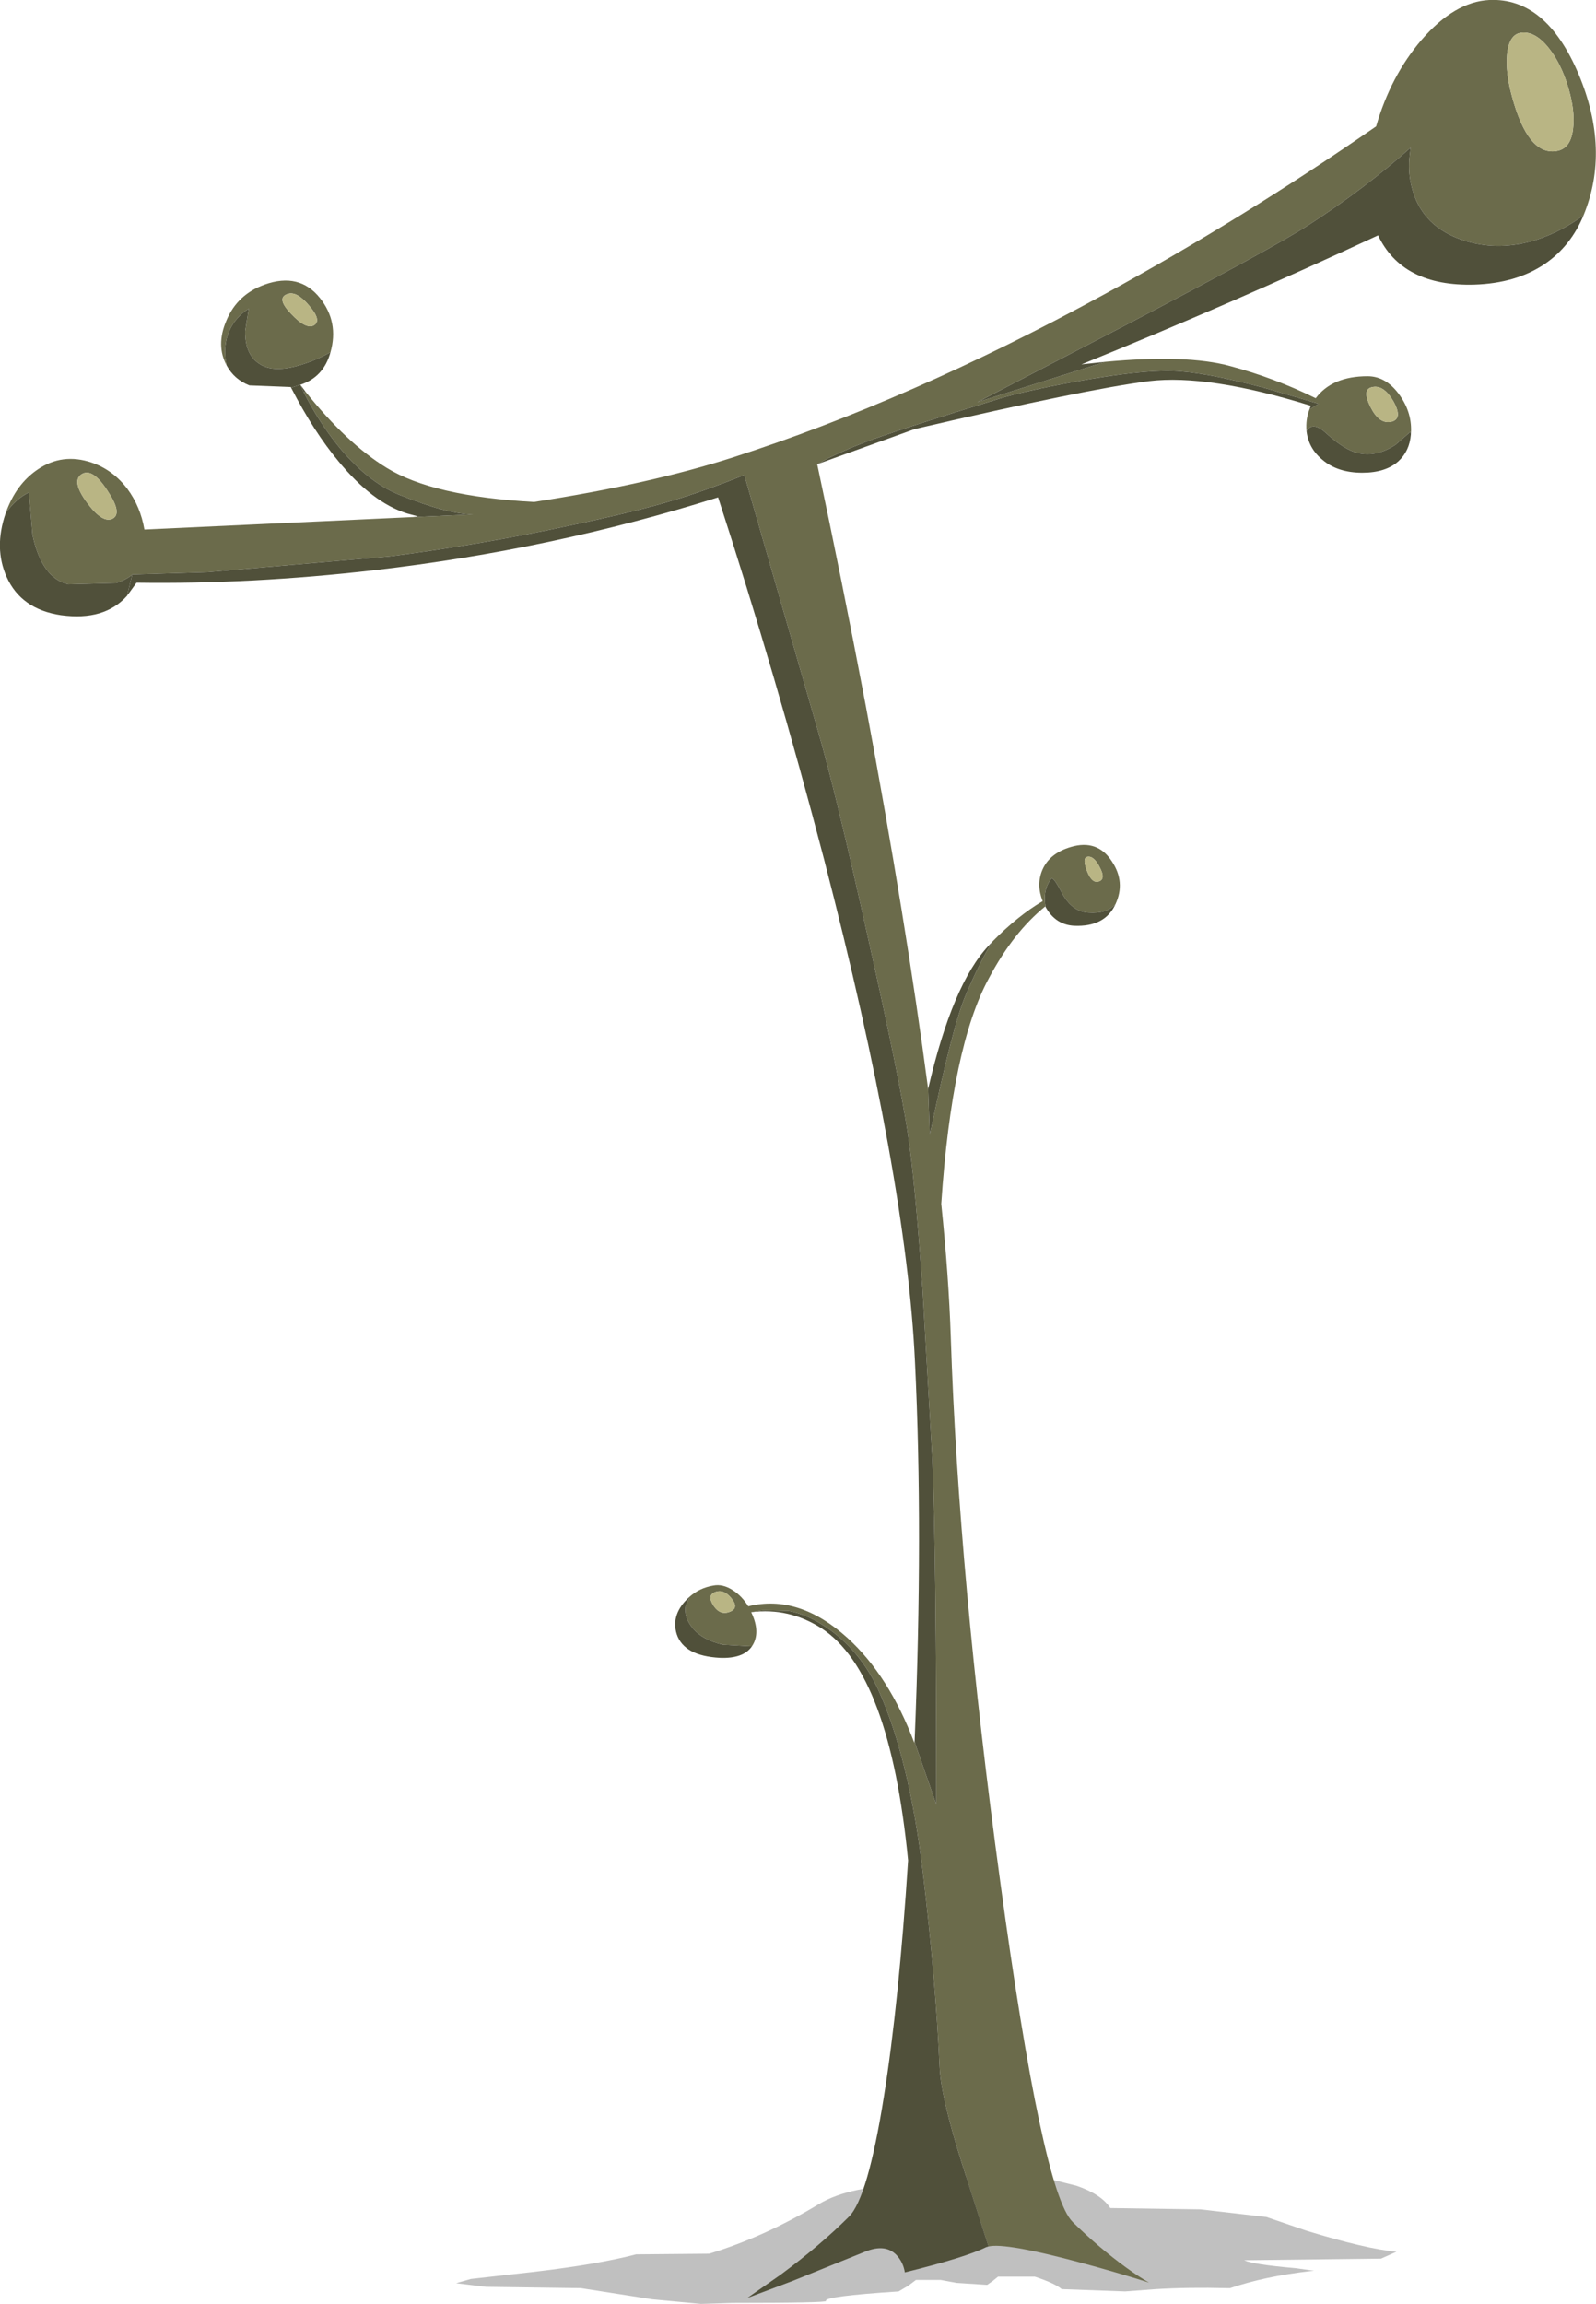 <?xml version="1.0" encoding="UTF-8" standalone="no"?>
<svg xmlns:xlink="http://www.w3.org/1999/xlink" height="350.9px" width="243.15px" xmlns="http://www.w3.org/2000/svg">
  <g transform="matrix(1.0, 0.0, 0.0, 1.0, 0.0, 0.0)">
    <use height="350.9" transform="matrix(1.0, 0.0, 0.0, 1.0, 0.0, 0.0)" width="243.15" xlink:href="#shape0"/>
  </g>
  <defs>
    <g id="shape0" transform="matrix(1.0, 0.0, 0.0, 1.0, 0.0, 0.0)">
      <path d="M71.75 347.1 L81.5 346.0 Q91.2 344.85 96.9 343.35 L108.05 343.25 Q116.45 340.7 124.75 335.7 129.6 332.8 138.9 332.8 139.95 332.8 141.3 332.2 L142.9 331.5 158.4 331.5 164.0 332.9 Q167.8 334.2 169.15 336.3 L182.9 336.5 192.8 337.65 192.9 337.65 199.05 339.75 Q208.2 342.55 212.75 342.95 L210.4 344.0 189.55 344.25 Q190.95 344.9 197.3 345.45 L200.2 345.85 199.65 345.9 Q192.7 346.7 187.4 348.5 L186.9 348.5 Q181.15 348.35 176.1 348.65 L171.4 349.0 161.75 348.65 Q160.7 347.75 157.65 346.75 L152.05 346.75 151.25 347.4 150.4 348.0 145.75 347.7 143.3 347.25 139.55 347.25 138.35 348.15 136.9 349.0 Q125.45 349.75 125.85 350.45 126.05 350.75 111.6 350.75 L106.8 350.9 99.35 350.2 88.5 348.5 74.05 348.3 69.5 347.75 70.0 347.6 71.75 347.1" fill="#000000" fill-opacity="0.247" fill-rule="evenodd" stroke="none"/>
      <path d="M108.9 242.5 Q107.7 243.0 108.7 244.55 109.7 246.05 111.15 245.5 112.65 244.95 111.45 243.45 110.25 241.95 108.9 242.5 M13.25 76.55 Q15.6 79.75 17.15 79.0 18.7 78.2 16.35 74.7 14.05 71.15 12.4 72.25 10.85 73.3 13.25 76.55 M165.65 130.5 Q164.85 130.65 165.6 132.65 166.35 134.6 167.4 134.25 168.5 133.9 167.55 132.1 166.65 130.3 165.65 130.5 M212.3 61.15 Q210.75 58.45 208.9 59.0 207.5 59.4 208.8 62.0 210.1 64.6 211.9 64.25 213.8 63.85 212.3 61.15 M209.65 19.25 Q211.85 11.6 216.55 6.1 221.6 0.25 226.9 0.0 235.55 -0.4 240.5 11.3 245.35 22.85 241.25 32.8 237.75 35.35 234.0 36.55 228.55 38.25 223.4 36.75 216.55 34.7 215.05 28.4 214.55 26.45 214.7 24.25 L214.9 22.5 Q207.9 28.75 199.4 34.25 194.1 37.7 170.95 49.8 L148.9 61.25 168.4 55.1 Q180.8 53.95 187.4 55.75 194.15 57.55 200.45 60.65 202.95 57.3 208.35 57.3 211.2 57.3 213.25 60.2 215.2 62.95 214.95 66.15 L214.9 65.75 212.6 67.75 Q209.7 69.65 206.9 69.0 204.85 68.55 202.0 65.95 200.1 64.2 199.15 65.5 L199.05 65.65 Q198.9 63.85 199.5 62.35 L200.9 61.5 192.7 59.1 Q183.5 56.65 178.65 56.5 173.6 56.35 163.7 58.15 155.9 59.6 152.15 60.75 135.9 65.75 131.4 67.5 128.6 68.6 126.25 69.75 L124.5 70.7 Q128.25 88.25 131.9 107.5 138.05 140.35 141.4 165.85 L141.65 172.85 Q145.15 156.1 147.15 151.5 149.45 146.15 151.2 143.4 155.1 139.45 158.85 137.25 157.85 134.75 158.8 132.5 159.9 129.95 163.15 129.0 167.2 127.8 169.4 131.2 171.5 134.35 169.95 137.7 168.65 139.2 165.8 139.0 163.25 138.85 161.7 135.85 160.45 133.45 160.15 133.85 158.8 135.6 159.3 138.15 L159.25 138.05 Q154.4 141.95 150.65 149.0 145.0 159.4 143.4 183.35 144.55 194.5 144.85 203.65 146.05 240.1 152.4 286.7 158.8 333.8 163.4 338.4 167.3 342.25 171.55 345.35 173.7 346.9 175.05 347.65 170.0 346.05 164.4 344.55 153.2 341.55 150.6 342.15 L146.55 329.5 Q143.35 319.35 143.15 314.85 142.55 301.6 140.65 285.6 138.55 267.85 133.8 257.35 131.2 251.75 126.6 248.35 123.25 245.9 120.15 245.35 L116.25 245.25 114.45 245.55 Q115.95 248.7 114.55 250.75 L110.15 250.5 Q107.05 249.8 105.55 248.0 104.15 246.3 104.45 244.6 L105.05 243.25 105.0 243.25 Q106.55 241.85 108.65 241.5 110.1 241.2 111.65 242.2 113.0 243.05 114.0 244.65 121.7 242.75 129.15 249.5 135.45 255.25 139.3 265.45 L139.35 264.95 139.4 265.5 142.65 274.85 Q142.65 236.5 142.05 222.5 L140.55 196.35 Q139.4 179.85 138.3 172.6 137.05 164.3 132.2 142.65 127.3 120.5 124.55 111.1 L113.4 72.35 Q107.4 74.75 102.9 76.1 97.6 77.75 87.5 79.9 73.4 82.95 59.3 84.75 L31.6 87.15 20.15 87.5 Q19.35 88.25 17.7 88.8 L10.4 89.0 Q6.35 88.05 4.95 81.45 L4.4 75.0 Q2.35 76.0 0.85 78.2 2.4 73.75 5.75 71.5 9.5 68.95 13.95 70.45 17.2 71.55 19.4 74.45 21.4 77.15 22.0 80.65 L62.95 78.75 63.15 78.75 72.1 78.35 Q68.25 78.35 60.8 75.35 55.85 73.35 51.3 67.65 48.45 64.05 46.3 59.8 L46.5 59.6 Q52.85 67.55 58.9 71.25 65.95 75.6 81.35 76.45 98.9 73.75 111.55 69.7 138.5 61.05 168.2 44.85 189.2 33.4 209.65 19.25 M238.9 13.25 Q237.8 9.6 235.9 7.25 233.8 4.65 231.65 5.0 229.9 5.3 229.6 8.3 229.35 11.05 230.35 14.7 232.8 23.75 237.15 23.0 239.3 22.65 239.65 19.65 240.0 16.9 238.9 13.25" fill="#6b6b4b" fill-rule="evenodd" stroke="none"/>
      <path d="M34.5 48.8 Q36.15 44.85 40.3 43.35 45.6 41.45 48.75 45.4 51.65 49.05 50.35 53.65 48.1 54.9 45.75 55.6 41.75 56.8 39.65 55.5 37.3 54.1 37.35 50.4 L37.9 47.0 Q35.55 48.5 34.7 51.0 33.95 53.2 34.55 55.7 32.85 52.6 34.5 48.8 M43.9 44.75 Q41.95 45.3 44.35 47.8 46.7 50.3 47.9 49.5 49.0 48.75 47.1 46.55 45.25 44.35 43.9 44.75" fill="#6b6b4b" fill-rule="evenodd" stroke="none"/>
      <path d="M237.15 23.0 Q232.8 23.75 230.35 14.7 229.35 11.05 229.6 8.3 229.9 5.3 231.65 5.0 233.8 4.65 235.9 7.25 237.8 9.6 238.9 13.25 240.0 16.9 239.65 19.65 239.3 22.65 237.15 23.0" fill="#b9b584" fill-rule="evenodd" stroke="none"/>
      <path d="M211.9 64.25 Q210.1 64.6 208.8 62.0 207.5 59.4 208.9 59.0 210.75 58.45 212.3 61.15 213.8 63.85 211.9 64.25" fill="#b9b584" fill-rule="evenodd" stroke="none"/>
      <path d="M167.4 134.25 Q166.35 134.6 165.6 132.65 164.85 130.65 165.65 130.5 166.65 130.3 167.55 132.1 168.5 133.9 167.4 134.25" fill="#b9b584" fill-rule="evenodd" stroke="none"/>
      <path d="M108.9 242.5 Q110.25 241.95 111.45 243.45 112.65 244.95 111.15 245.5 109.7 246.05 108.7 244.55 107.7 243.0 108.9 242.5" fill="#b9b584" fill-rule="evenodd" stroke="none"/>
      <path d="M44.35 47.8 Q41.95 45.3 43.9 44.75 45.25 44.35 47.1 46.55 49.0 48.75 47.9 49.5 46.7 50.3 44.35 47.8" fill="#b9b584" fill-rule="evenodd" stroke="none"/>
      <path d="M12.4 72.25 Q14.05 71.15 16.35 74.7 18.7 78.2 17.15 79.0 15.6 79.75 13.25 76.55 10.85 73.3 12.4 72.25" fill="#b9b584" fill-rule="evenodd" stroke="none"/>
      <path d="M10.4 89.0 L17.7 88.8 Q19.35 88.25 20.15 87.5 L19.35 90.75 Q15.9 94.6 9.3 93.7 3.2 92.8 1.0 87.85 -0.95 83.45 0.85 78.2 2.35 76.0 4.4 75.0 L4.95 81.45 Q6.35 88.05 10.4 89.0" fill="#50503a" fill-rule="evenodd" stroke="none"/>
      <path d="M46.5 59.6 L46.3 59.8 45.75 58.6 46.5 59.6" fill="#50503a" fill-rule="evenodd" stroke="none"/>
      <path d="M38.0 58.7 Q35.7 57.8 34.55 55.7 33.95 53.2 34.7 51.0 35.55 48.5 37.9 47.0 L37.35 50.4 Q37.3 54.1 39.65 55.5 41.75 56.8 45.75 55.6 48.1 54.9 50.35 53.65 49.3 57.45 45.75 58.6 L44.35 59.05 44.3 58.95 38.0 58.7" fill="#50503a" fill-rule="evenodd" stroke="none"/>
      <path d="M223.4 36.75 Q228.55 38.25 234.0 36.55 237.75 35.35 241.25 32.8 239.3 37.5 235.35 40.2 231.0 43.15 224.6 43.35 213.65 43.65 209.95 35.85 187.6 46.25 164.75 55.5 L168.4 55.1 148.9 61.25 170.95 49.8 Q194.1 37.7 199.4 34.25 207.9 28.75 214.9 22.5 L214.7 24.25 Q214.55 26.45 215.05 28.4 216.55 34.7 223.4 36.75" fill="#50503a" fill-rule="evenodd" stroke="none"/>
      <path d="M201.5 70.05 Q199.35 68.3 199.05 65.65 L199.15 65.5 Q200.1 64.2 202.0 65.95 204.85 68.55 206.9 69.0 209.7 69.65 212.6 67.75 L214.9 65.75 214.95 66.15 Q214.75 68.7 213.05 70.25 211.1 72.0 207.55 72.0 203.8 72.0 201.5 70.05" fill="#50503a" fill-rule="evenodd" stroke="none"/>
      <path d="M178.65 56.5 Q183.5 56.65 192.7 59.1 L200.9 61.5 199.5 62.35 199.7 61.8 Q184.05 56.95 175.05 58.05 165.55 59.25 139.35 65.35 L124.5 70.7 126.25 69.75 Q128.6 68.6 131.4 67.5 135.9 65.75 152.15 60.75 155.9 59.6 163.7 58.15 173.6 56.35 178.65 56.5" fill="#50503a" fill-rule="evenodd" stroke="none"/>
      <path d="M46.3 59.8 Q48.45 64.05 51.3 67.65 55.85 73.35 60.8 75.35 68.25 78.35 72.1 78.35 L63.15 78.75 62.95 78.75 63.65 78.65 62.0 78.2 Q56.75 76.55 51.6 70.3 47.8 65.75 44.35 59.05 L45.75 58.6 46.3 59.8" fill="#50503a" fill-rule="evenodd" stroke="none"/>
      <path d="M87.5 79.9 Q97.6 77.75 102.9 76.1 107.4 74.75 113.4 72.35 L124.55 111.1 Q127.3 120.5 132.2 142.65 137.05 164.3 138.3 172.6 139.4 179.85 140.55 196.35 L142.05 222.5 Q142.65 236.5 142.65 274.85 L139.4 265.5 139.35 264.95 Q140.65 233.3 139.4 207.5 138.1 179.35 125.55 130.9 118.3 103.1 109.4 75.75 84.2 83.7 57.0 86.85 38.35 89.0 20.8 88.75 L19.35 90.75 20.15 87.5 31.6 87.15 59.3 84.75 Q73.4 82.95 87.5 79.9" fill="#50503a" fill-rule="evenodd" stroke="none"/>
      <path d="M165.8 139.0 Q168.65 139.2 169.95 137.7 168.35 141.2 163.65 141.0 160.8 140.85 159.3 138.15 158.8 135.6 160.15 133.85 160.45 133.45 161.7 135.85 163.25 138.85 165.8 139.0" fill="#50503a" fill-rule="evenodd" stroke="none"/>
      <path d="M150.65 144.0 L151.2 143.4 Q149.45 146.15 147.15 151.5 145.15 156.1 141.65 172.85 L141.4 165.85 Q145.1 149.85 150.65 144.0" fill="#50503a" fill-rule="evenodd" stroke="none"/>
      <path d="M105.0 243.25 L105.05 243.25 104.45 244.6 Q104.15 246.3 105.55 248.0 107.05 249.8 110.15 250.5 L114.55 250.75 Q113.25 252.65 109.65 252.5 104.2 252.2 103.1 248.9 102.15 245.85 105.0 243.25" fill="#50503a" fill-rule="evenodd" stroke="none"/>
      <path d="M114.45 245.55 L116.25 245.25 120.15 245.35 Q123.25 245.9 126.6 248.35 131.2 251.75 133.8 257.35 138.55 267.85 140.65 285.6 142.55 301.6 143.15 314.85 143.35 319.35 146.55 329.5 L150.6 342.15 150.25 342.25 Q147.15 343.8 137.85 346.1 137.65 344.75 136.8 343.7 135.05 341.55 131.65 343.0 L120.75 347.4 113.85 350.0 119.0 346.4 Q125.0 341.95 129.35 337.6 132.2 334.75 134.65 319.4 136.95 305.0 138.35 283.35 135.55 254.75 125.15 248.0 120.15 244.8 114.45 245.55" fill="#50503a" fill-rule="evenodd" stroke="none"/>
    </g>
  </defs>
</svg>
